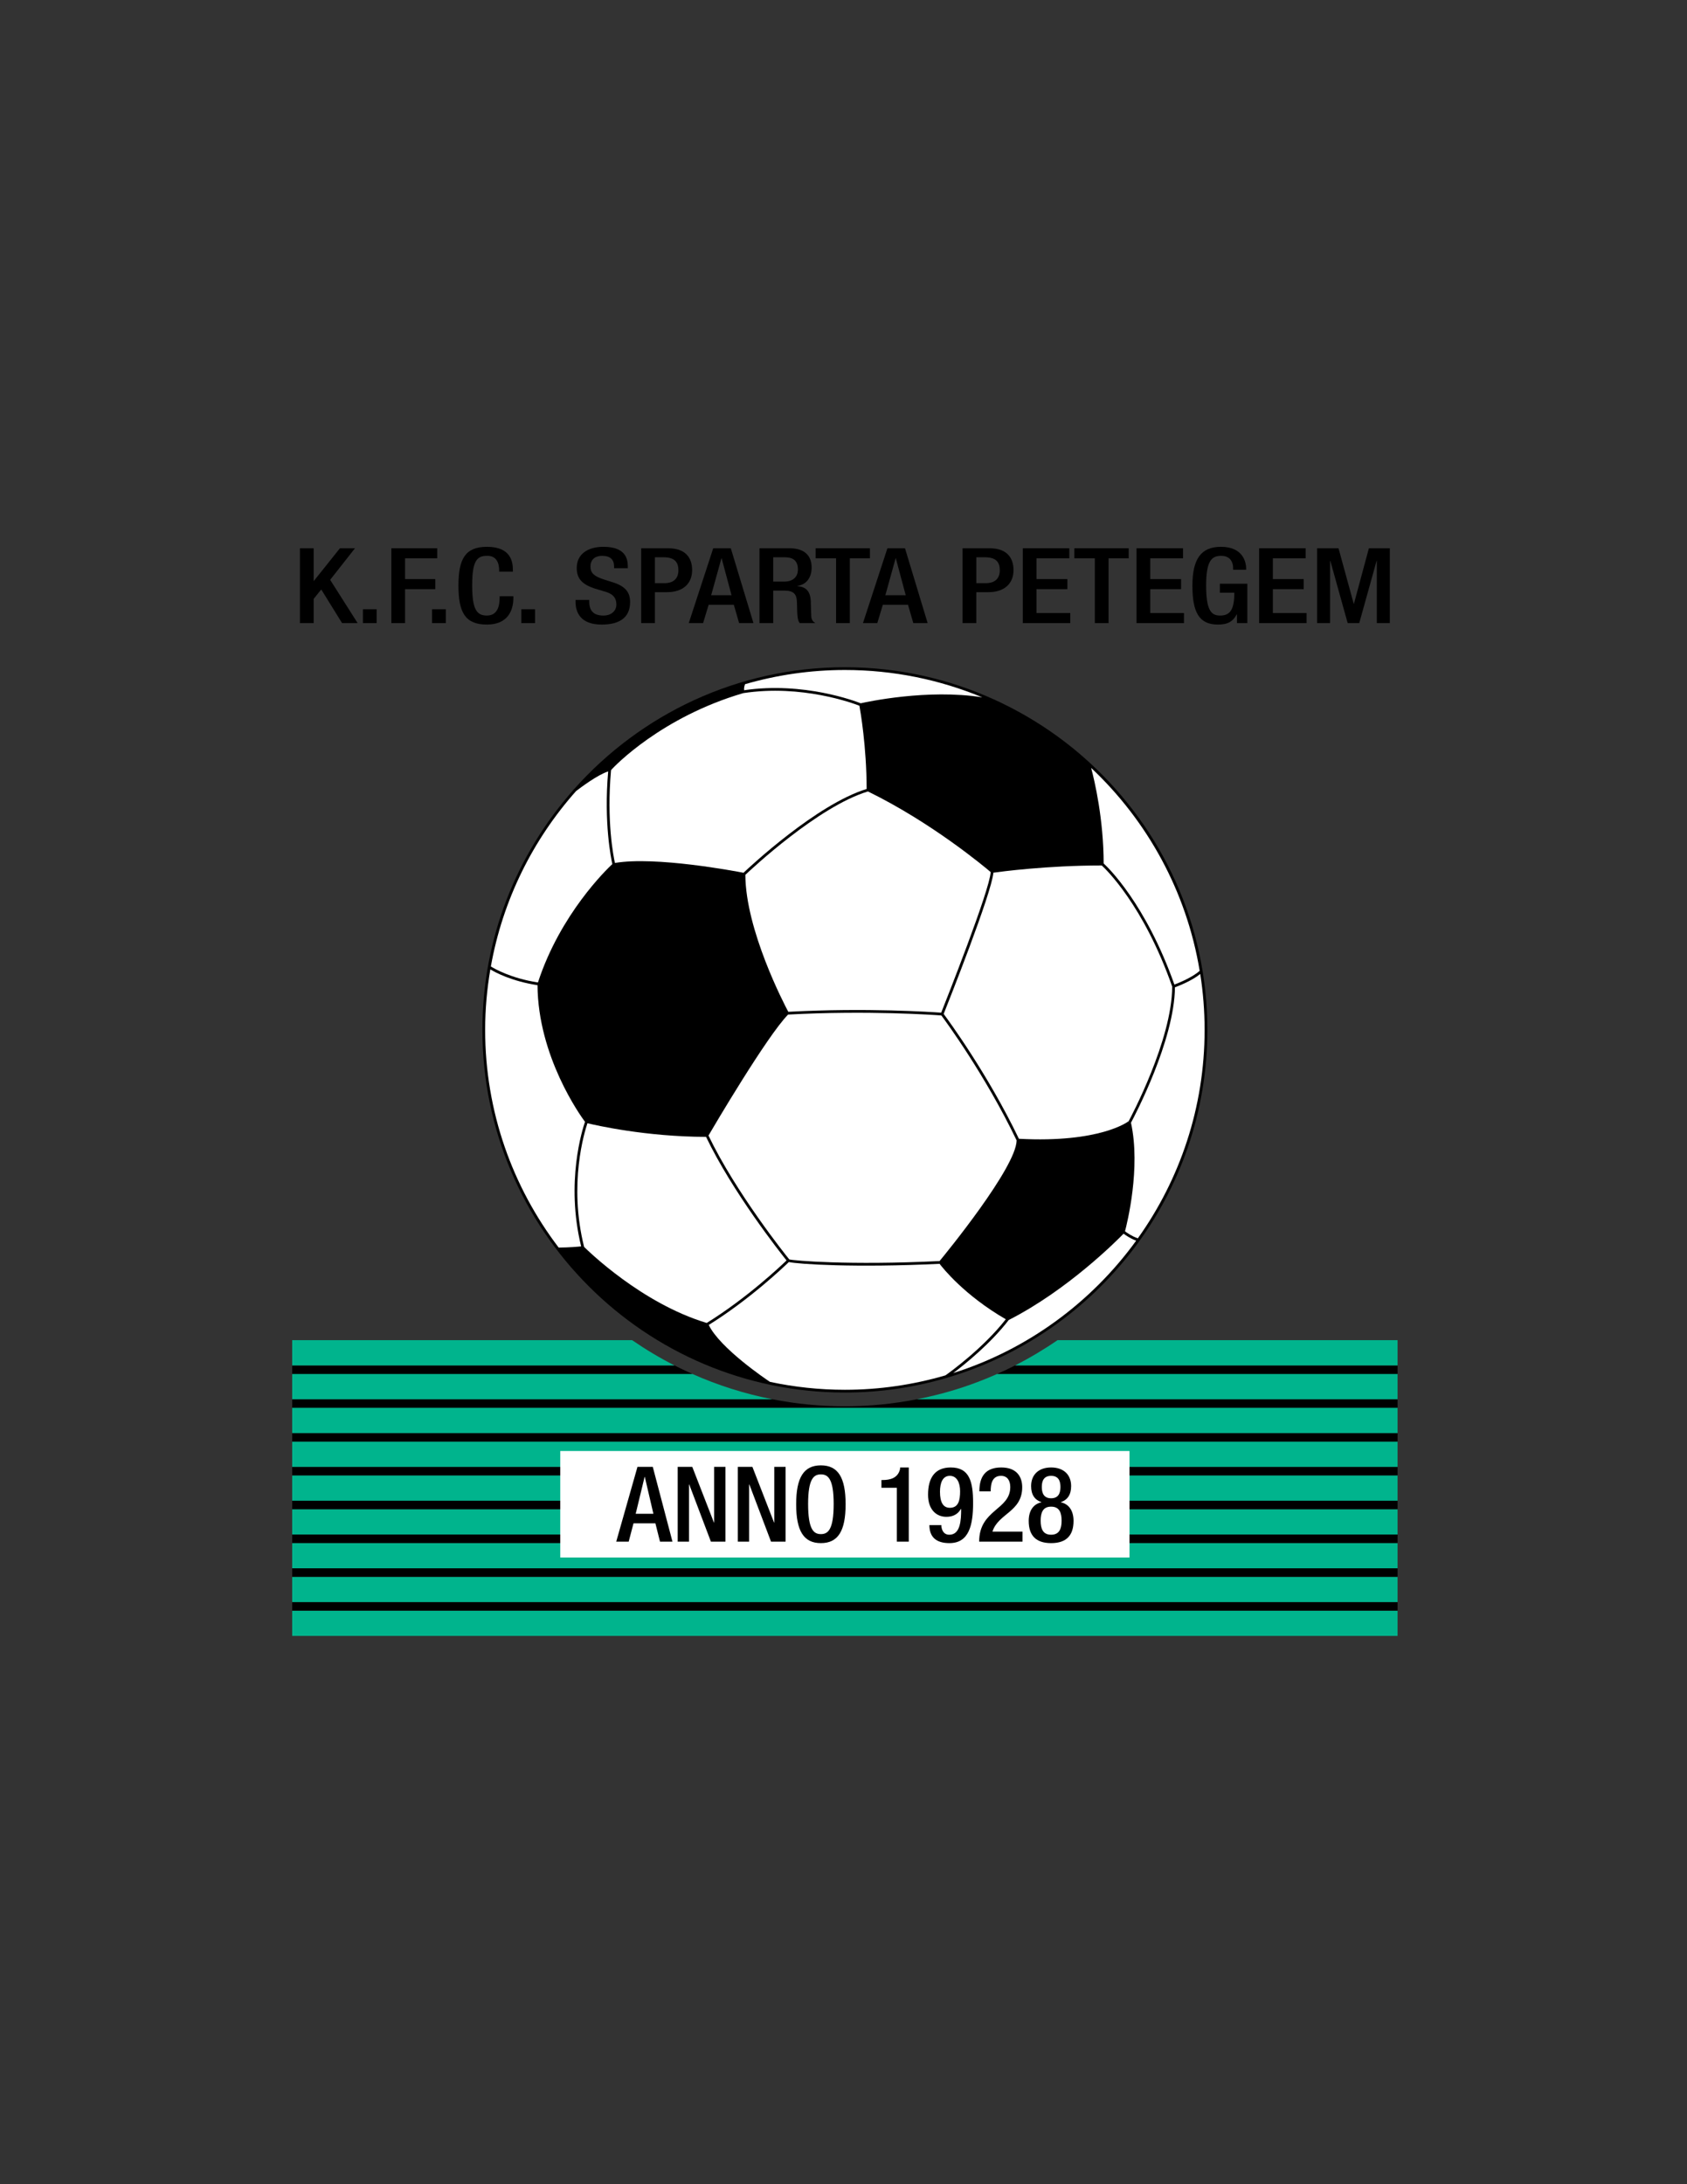 <svg enable-background="new 0 0 612 792" viewBox="0 0 612 792" xmlns="http://www.w3.org/2000/svg"><rect x="0" y="0" width="612" height="792" fill="#333333" stroke="none"/><path d="m106 584.017h401v9.174h-401z" fill="#00b48d"/><path d="m106 580.931h401v3.086h-401z"/><path d="m106 571.755h401v9.176h-401z" fill="#00b48d"/><path d="m106 568.671h401v3.084h-401z"/><path d="m106 559.495h401v9.176h-401z" fill="#00b48d"/><path d="m106 556.413h401v3.082h-401z"/><path d="m106 547.237h401v9.176h-401z" fill="#00b48d"/><path d="m106 544.153h401v3.084h-401z"/><path d="m106 534.977h401v9.176h-401z" fill="#00b48d"/><path d="m106 531.893h401v3.084h-401z"/><path d="m106 522.718h401v9.176h-401z" fill="#00b48d"/><path d="m106 519.634h401v3.084h-401z"/><path d="m106 510.458h401v9.176h-401z" fill="#00b48d"/><path d="m306.501 509.932c-9.004 0-17.805-.886-26.327-2.558h-174.174v3.084h401v-3.084h-174.374c-8.459 1.658-17.186 2.558-26.125 2.558z"/><path d="m344.825 504.419c-.02.012-.065.044-.069.044l-.019-.021c-3.965 1.159-8.01 2.127-12.111 2.932h174.374v-9.174h-145.249c-5.465 2.429-11.114 4.515-16.926 6.219z" fill="#00b48d"/><path d="m251.167 498.2h-145.167v9.174h174.174c-10.11-1.983-19.824-5.085-29.007-9.174z" fill="#00b48d"/><path d="m361.751 498.2h145.249v-3.086h-138.767c-2.13 1.084-4.292 2.113-6.482 3.086z"/><path d="m244.69 495.114h-138.69v3.086h145.167c-2.189-.975-4.35-2.001-6.477-3.086z"/><path d="m229.304 485.94h-123.304v9.174h138.69c-5.341-2.724-10.477-5.795-15.386-9.174z" fill="#00b48d"/><path d="m383.652 485.94c-4.918 3.381-10.067 6.448-15.419 9.174h138.767v-9.174z" fill="#00b48d"/><path d="m108.804 198.808h4.982v11.818h.087l9.439-11.818h5.462l-9.002 11.439 9.964 15.693h-5.638l-7.559-12.197-2.753 3.42v8.777h-4.982z"/><path d="m131.658 220.925h4.982v5.016h-4.982z"/><path d="m141.972 198.808h16.65v3.648h-11.668v7.523h10.969v3.648h-10.969v12.313h-4.982z"/><path d="m156.742 220.925h4.982v5.016h-4.982z"/><path d="m186.239 216.212v.57c0 4.902-2.272 9.689-9.614 9.689-7.866 0-10.314-4.408-10.314-14.098 0-9.689 2.447-14.098 10.357-14.098 8.871 0 9.396 5.699 9.396 8.512v.494h-4.982v-.455c0-2.508-.874-5.397-4.458-5.283-3.671 0-5.331 1.977-5.331 10.717s1.66 10.943 5.331 10.943c4.151 0 4.633-4.027 4.633-6.535v-.457h4.982z"/><path d="m189.123 220.925h4.982v5.016h-4.982z"/><path d="m213.77 217.542v.684c0 3.307 1.661 4.979 5.113 4.979 3.146 0 4.72-1.938 4.72-3.951 0-2.85-1.661-4.105-4.458-4.826l-3.408-1.025c-4.545-1.521-6.512-3.572-6.512-7.449 0-4.94 3.846-7.676 9.701-7.676 7.998 0 8.828 4.332 8.828 7.145v.607h-4.982v-.57c0-2.469-1.267-3.914-4.37-3.914-2.141 0-4.194 1.027-4.194 3.914 0 2.318 1.354 3.496 4.676 4.598l3.364 1.065c4.414 1.369 6.337 3.459 6.337 7.182 0 5.777-4.021 8.17-10.314 8.17-7.734 0-9.482-4.482-9.482-8.283v-.646h4.981z"/><path d="m232.604 198.808h9.876c5.987 0 8.609 3.27 8.609 7.904 0 4.865-3.277 8.018-9.134 8.018h-4.369v11.211h-4.982zm4.982 12.654h3.539c2.666 0 4.982-1.254 4.982-4.674 0-2.926-1.355-4.711-5.332-4.711h-3.189z"/><path d="m258.737 198.808h6.381l8.215 27.133h-5.2l-1.923-6.65h-9.133l-2.011 6.65h-5.2zm6.643 17.025-3.583-13.377h-.088l-3.714 13.377z"/><path d="m275.518 198.808h11.013c4.37 0 7.91 1.9 7.91 6.992 0 3.496-1.792 6.195-5.201 6.65v.076c3.104.266 4.72 1.748 4.895 5.549.044 1.748.088 3.875.175 5.51.088 1.33.831 1.975 1.486 2.355h-5.638c-.48-.494-.699-1.33-.83-2.395-.175-1.633-.131-3.154-.219-5.129-.087-2.965-1.136-4.256-4.545-4.256h-4.064v11.779h-4.982zm8.959 12.084c3.189 0 4.981-1.672 4.981-4.408 0-2.887-1.442-4.406-4.72-4.406h-4.238v8.814z"/><path d="m303.311 202.456h-7.43v-3.648h19.709v3.648h-7.298v23.484h-4.982v-23.484z"/><path d="m321.929 198.808h6.379l8.216 27.133h-5.2l-1.922-6.65h-9.135l-2.01 6.65h-5.199zm6.642 17.025-3.584-13.377h-.088l-3.715 13.377z"/><path d="m349.195 198.808h9.875c5.988 0 8.609 3.27 8.609 7.904 0 4.865-3.277 8.018-9.133 8.018h-4.371v11.211h-4.98zm4.981 12.654h3.539c2.668 0 4.984-1.254 4.984-4.674 0-2.926-1.355-4.711-5.332-4.711h-3.191z"/><path d="m371.047 198.808h16.867v3.648h-11.887v7.523h11.188v3.648h-11.188v8.664h12.238v3.648h-17.219v-27.131z"/><path d="m397.176 202.456h-7.43v-3.648h19.711v3.648h-7.297v23.484h-4.984z"/><path d="m412.297 198.808h16.871v3.648h-11.887v7.523h11.188v3.648h-11.188v8.664h12.234v3.648h-17.219v-27.131z"/><path d="m448.742 222.786h-.086c-1.355 2.508-3.145 3.685-6.816 3.685-6.816 0-9.266-4.408-9.266-14.098 0-9.689 3.148-14.098 10.355-14.098 7.824 0 9.137 5.357 9.137 7.828v.494h-4.723v-.646c0-2.014-.961-4.408-4.367-4.408-3.539 0-5.422 2.053-5.422 10.717 0 8.74 1.664 10.943 5.027 10.943 3.801.039 5.199-2.356 5.199-8.283h-5.242v-3.268h9.965v14.287h-3.762v-3.153z"/><path d="m456.781 198.808h16.871v3.648h-11.887v7.523h11.188v3.648h-11.188v8.664h12.235v3.648h-17.219z"/><path d="m477.801 198.808h7.781l5.504 20.104h.09l5.418-20.104h7.602v27.133h-4.719v-22.572h-.086l-6.293 22.572h-4.195l-6.293-22.572h-.086v22.572h-4.723z"/><path d="m438 373.44c0-38.299-16.467-72.816-42.682-96.873l-.002-.006-.004.002c-10.105-9.273-21.672-16.965-34.293-22.742l.014-.061c-.094-.021-.189-.039-.285-.061-16.551-7.529-34.909-11.76-54.247-11.76-39.021 0-74.107 17.1-98.211 44.18-.172.135-.3.234-.334.262l.052.066c-20.518 23.202-33.008 53.659-33.008 86.993 0 72.51 58.991 131.5 131.501 131.5 12.788 0 25.141-1.869 36.839-5.289l.016.023c.004-.002.049-.035.068-.047 54.586-15.999 94.576-66.495 94.576-126.187z"/><g fill="#fff"><path d="m412.781 449.024c-2.203-.762-4.035-2.068-4.656-2.547.73-2.772 5.775-22.967 2.164-39.369 1.227-2.287 15.771-29.811 15.947-49.104 1.301-.482 6.219-2.398 9.182-4.84 1.035 6.611 1.582 13.379 1.582 20.275 0 28.16-8.994 54.24-24.219 75.585z"/><path d="m256.379 479.71c-23.522-7.066-42.981-26.088-44.483-27.584-5.727-22.818.196-41.857 1.211-44.836 3.008.728 21.214 4.904 43.032 4.943 9.657 20.117 26.792 41.803 29.197 44.807-2.027 1.961-14.268 13.576-28.957 22.67z"/><path d="m269.644 251.331c21.143-3.24 39.783 3.658 42.126 4.57.352 1.914 2.591 14.74 2.625 30.182-18.214 5.613-42.378 28.221-44.664 30.389-2.908-.566-31.982-6.068-46.653-3.559-.534-2.4-3.072-15.139-1.408-33.658 1.391-1.631 18.44-19.273 47.974-27.924z"/><path d="m409.643 407.058-.131-.165.25.137z"/><path d="m409.365 406.71-.057-.07c-.1.078-10.287 7.861-39.676 6.285-11.295-23.504-25.611-43.006-27.295-45.268 1.559-3.904 17.408-43.768 18.039-51.217 2.629-.371 19.299-2.609 39.312-2.623 1.318 1.199 15.129 14.279 25.553 43.922-.044 19.346-15.05 47.444-15.876 48.971z"/><path d="m285.966 366.88c-1.55-2.91-15.478-29.631-15.573-49.66 2.104-1.994 26.378-24.76 44.466-30.238 23.237 11.332 42.509 27.512 44.534 29.238-.328 6.584-16.367 47.006-17.953 50.986-3.198-.234-26.939-1.852-55.474-.326z"/><path d="m222.142 313.311c-2.035 1.895-18.901 18.137-26.988 42.939-9.767-1.525-15.711-4.947-17.083-5.809 4.311-24.131 15.258-45.98 30.905-63.586 1.633-1.258 7.886-5.953 11.653-7.131-1.611 18.791 1.06 31.605 1.513 33.587z"/><path d="m286.32 456.667c-1.33-1.646-19.342-24.145-29.302-44.91 1.741-2.971 21.173-36.018 28.88-43.871 29.061-1.561 53.146.143 55.607.326 1.49 2.002 15.947 21.631 27.301 45.301-.164 9.863-25.867 41.223-27.953 43.75-32.875 1.595-52.995-.159-54.533-.596z"/><path d="m435.211 352.015c-2.613 2.395-7.645 4.416-9.172 4.996-10.383-29.289-24.068-42.461-25.662-43.92-.029-16.061-3.246-29.787-4.533-34.641 20.369 19.17 34.591 44.785 39.367 73.565z"/><path d="m356.346 252.854c-19.865-3.15-42.1 1.707-44.095 2.164-1.805-.717-20.697-7.904-42.294-4.74-.061-.447-.054-1.234.327-2.186 11.508-3.33 23.65-5.152 36.217-5.152 17.646 0 34.477 3.539 49.845 9.914z"/><path d="m177.881 351.503c1.901 1.156 7.719 4.272 17.113 5.734.168 25.834 15.506 47.225 17.23 49.545-.853 2.449-7.121 21.82-1.399 45.16-1.214.127-4.389.414-8.154.432-16.718-21.936-26.671-49.289-26.671-78.934 0-7.478.667-14.798 1.881-21.937z"/><path d="m279.317 501.073c-1.413-.94-18.104-12.174-22.208-20.641 14.975-9.311 27.399-21.193 29.06-22.809 3.438.772 24.18 2.119 54.688.641 1.158 1.533 8.978 11.404 24.014 20.113-8.18 10.478-20.223 19.16-21.885 20.334-11.587 3.381-23.821 5.229-36.485 5.229-9.321 0-18.41-1.002-27.184-2.867z"/><path d="m345.814 497.878c4.344-3.277 13.547-10.684 20.129-19.24 21.346-10.855 39.129-28.699 41.66-31.299.713.543 2.441 1.744 4.574 2.533-16.249 22.404-39.417 39.473-66.363 48.006z"/><path d="m203.25 526.14h206.5v38.611h-206.5z"/></g><path d="m231.261 531.878h5.548l7.145 27.133h-4.522l-1.672-6.648h-7.942l-1.748 6.648h-4.521zm5.776 17.027-3.116-13.379h-.076l-3.23 13.379z"/><path d="m245.852 531.878h5.282l7.866 20.219h.076v-20.219h4.104v27.133h-5.282l-7.866-20.746h-.076v20.746h-4.104z"/><path d="m267.664 531.878h5.282l7.865 20.219h.076v-20.219h4.104v27.133h-5.282l-7.866-20.746h-.076v20.746h-4.103z"/><path d="m288.829 545.444c0-9.688 2.736-14.098 8.969-14.098 6.231 0 8.968 4.41 8.968 14.098 0 9.691-2.736 14.098-8.968 14.098-6.233 0-8.969-4.406-8.969-14.098zm13.605-.113c0-9.121-2.052-10.715-4.636-10.715s-4.637 1.594-4.637 10.715c0 9.348 2.053 10.945 4.637 10.945s4.636-1.597 4.636-10.945z"/><path d="m325.348 559.011v-19.531h-5.586v-2.813h.418c2.584 0 5.586-.605 6.346-4.027v-.531h3.154v26.902z"/><path d="m341.496 553.007c0 1.559.723 3.496 2.889 3.496 4.066 0 4.293-5.355 4.293-9.27l-.113-.078c-1.064 1.938-2.889 2.852-5.244 2.852-3.685 0-6.65-2.66-6.65-8.019 0-6.195 2.547-9.879 8.246-9.879 6.803 0 8.094 5.168 8.094 12.883 0 8.055-1.48 14.551-8.588 14.551-4.711 0-7.258-2.125-7.258-6.535h4.331zm3.078-17.86c-2.66 0-3.572 2.621-3.572 5.777 0 3.723 1.103 5.813 3.572 5.813 3.154 0 3.725-2.773 3.725-6.004 0-3.117-1.178-5.586-3.725-5.586z"/><path d="m370.947 559.011h-15.733c0-11.703 11.285-11.438 11.285-19.797 0-2.203-.949-4.066-3.344-4.066-3.229 0-3.762 2.887-3.762 5.625h-4.104c0-5.359 2.203-8.664 7.941-8.664 5.51 0 7.6 3.266 7.6 7.18 0 8.93-8.738 9.5-10.791 16.074h10.906v3.648z"/><path d="m373.189 551.487c0-3.988 1.938-6.195 4.598-6.727v-.074c-2.318-.801-3.725-2.586-3.725-5.816 0-4.18 2.775-6.762 7.258-6.762 4.484 0 7.26 2.582 7.26 6.762 0 3.23-1.406 5.016-3.725 5.816v.074c2.66.531 4.598 2.738 4.598 6.727 0 5.281-2.621 8.055-8.133 8.055-5.51 0-8.131-2.774-8.131-8.055zm8.131 5.016c3.041 0 3.801-2.277 3.801-5.09 0-2.852-.76-5.094-3.801-5.094-3.039 0-3.799 2.242-3.799 5.094 0 2.813.76 5.09 3.799 5.09zm0-13.223c2.699 0 3.383-1.938 3.383-4.105 0-2.129-.684-4.027-3.383-4.027-2.697 0-3.381 1.898-3.381 4.027 0 2.168.684 4.105 3.381 4.105z"/></svg>
